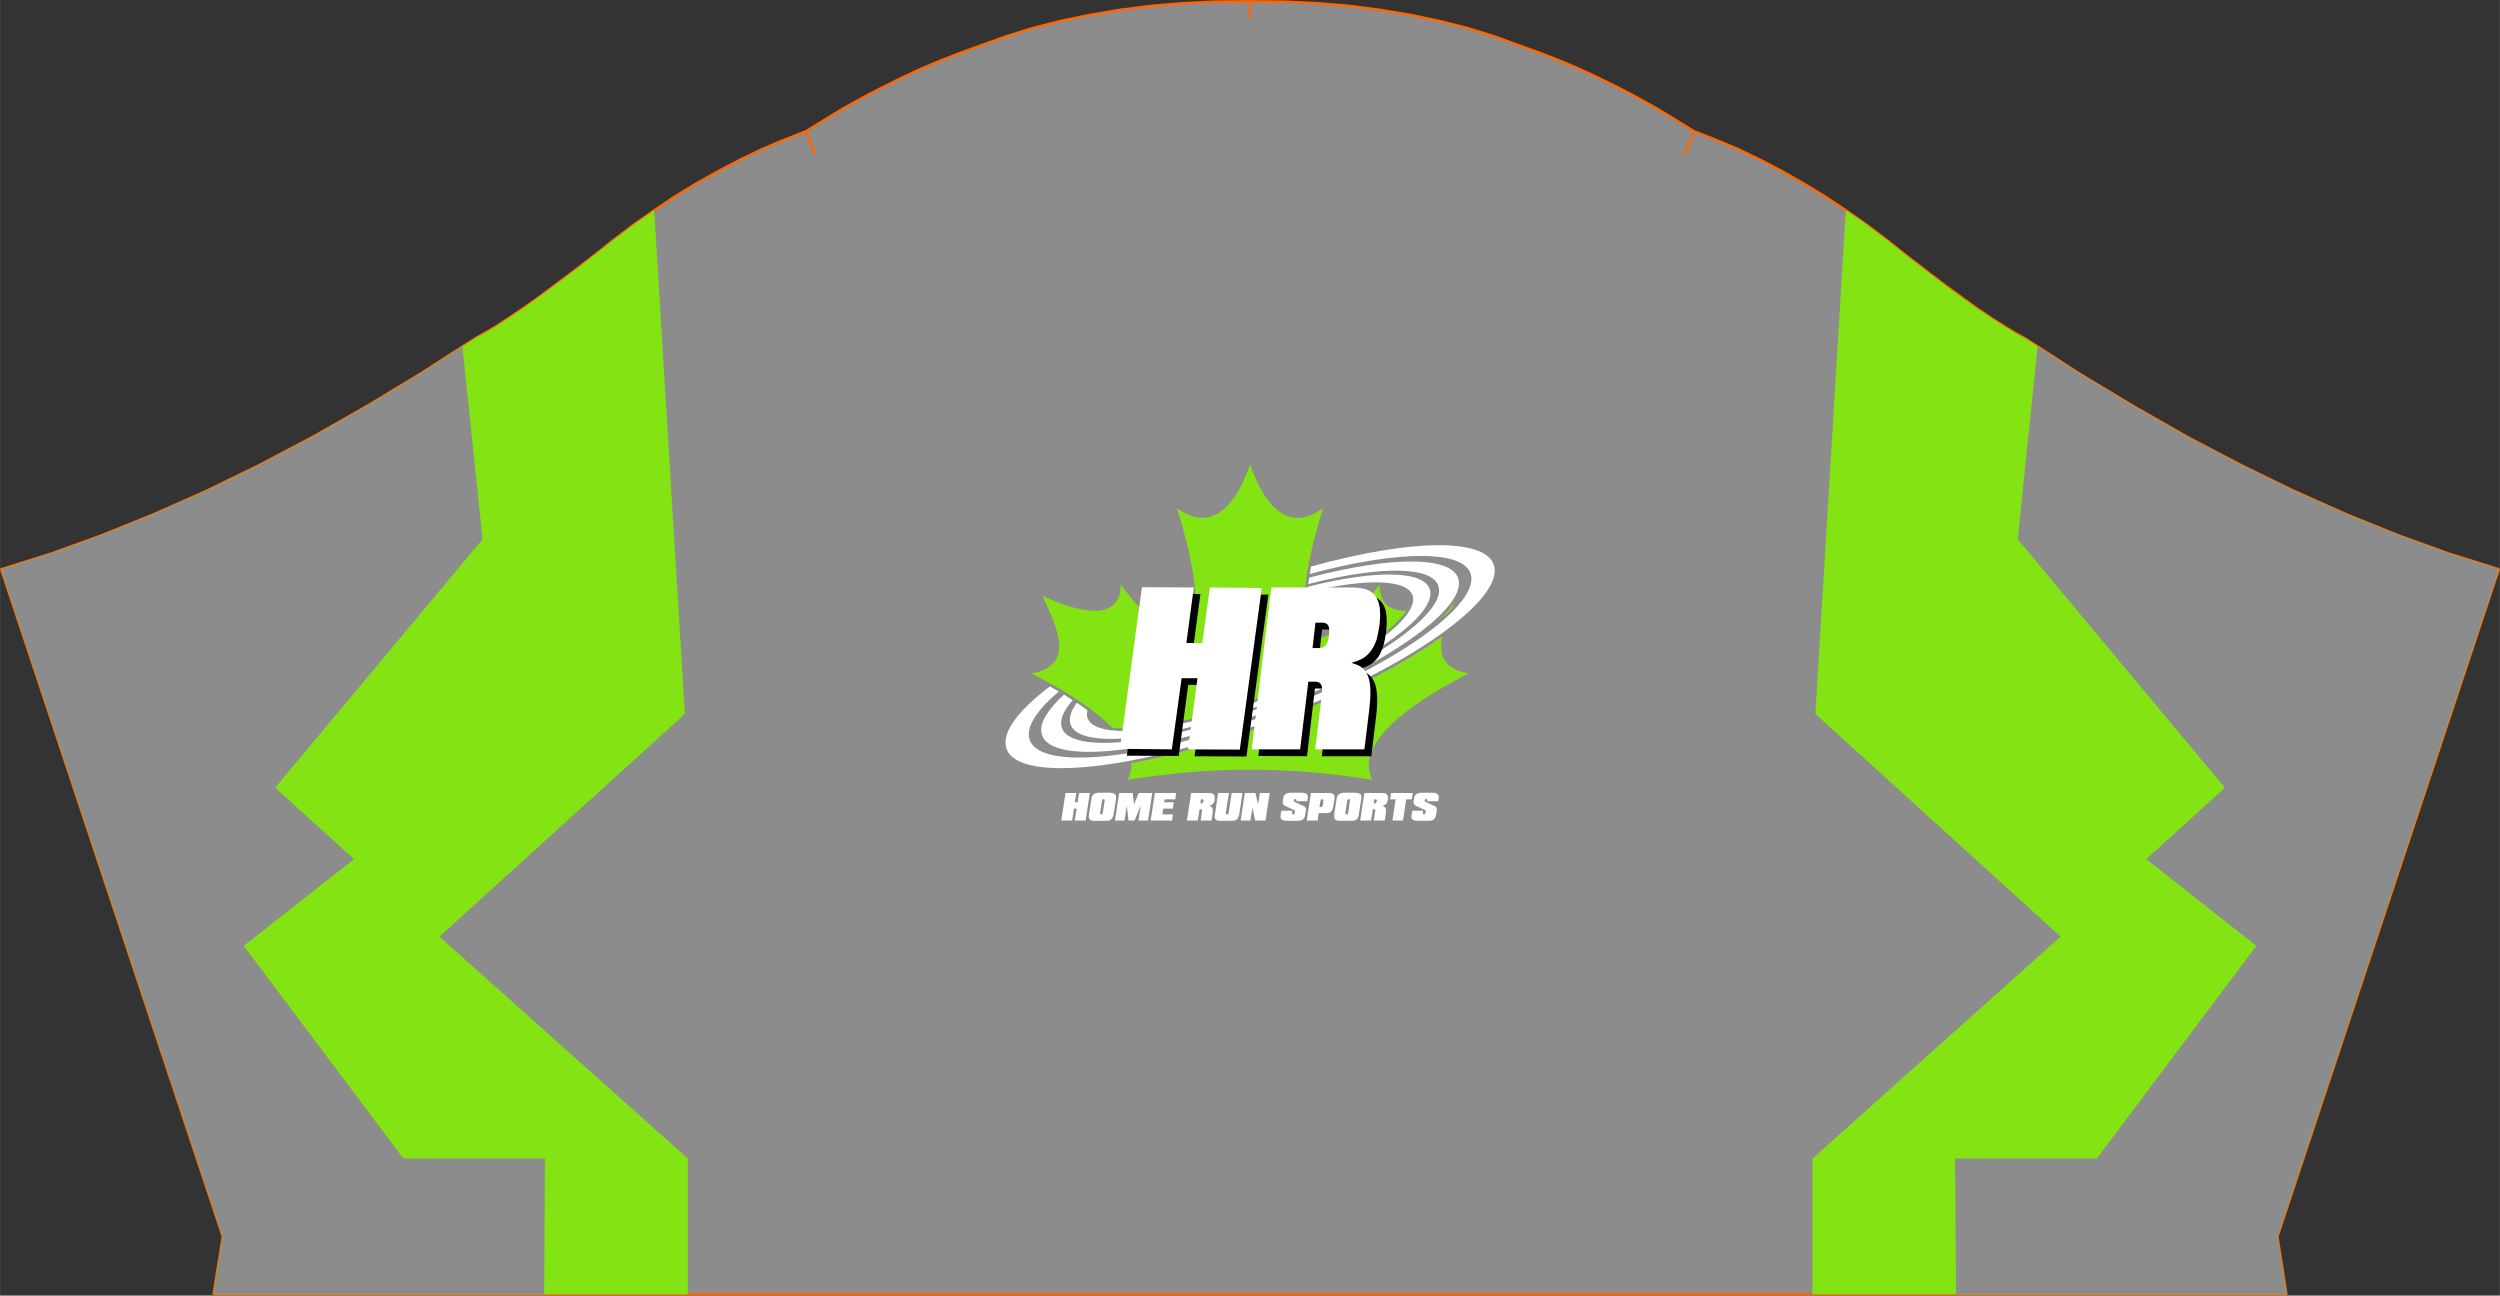 <?xml version="1.0" encoding="UTF-8"?>
<!DOCTYPE svg PUBLIC "-//W3C//DTD SVG 1.1//EN" "http://www.w3.org/Graphics/SVG/1.1/DTD/svg11.dtd">
<!-- Creator: CorelDRAW X6 -->
<svg xmlns="http://www.w3.org/2000/svg" xml:space="preserve" width="21.587in" height="11.187in" version="1.1" style="shape-rendering:geometricPrecision; text-rendering:geometricPrecision; image-rendering:optimizeQuality; fill-rule:evenodd; clip-rule:evenodd"
viewBox="0 0 9451 4898"
 xmlns:xlink="http://www.w3.org/1999/xlink">
 <rect x="0" y="0" width="9451" height="4898" fill="#333333" stroke="none"/>
 <defs>
  <style type="text/css">
   <![CDATA[
    .str0 {stroke:#FF6600;stroke-width:9.122;stroke-linejoin:bevel}
    .fil3 {fill:black}
    .fil1 {fill:#84E312}
    .fil0 {fill:#8C8C8C}
    .fil2 {fill:white}
   ]]>
  </style>
 </defs>
 <g id="Layer_x0020_1">
  <path class="fil0 str0" d="M807 4893l35 -218 -838 -2523 191 -60 193 -70 195 -79 198 -88 199 -97 201 -106 204 -116 205 -124 208 -134 36 -20 42 -25 46 -30 52 -35 58 -41 62 -46 68 -51 73 -56 78 -62 79 -60 80 -56 80 -54 81 -49 82 -46 82 -43 83 -40 83 -35 84 -33 71 -44 71 -43 72 -40 73 -38 72 -36 73 -34 74 -31 74 -29 74 -27 100 -36 103 -32 106 -27 111 -23 113 -19 118 -15 121 -10 124 -6 129 -1 128 1 125 6 121 10 117 15 114 19 110 23 107 27 103 32 99 36 75 27 74 29 73 31 73 34 73 36 72 38 72 40 71 43 71 44 84 33 84 35 83 40 82 43 81 46 81 49 81 54 80 56 79 60 78 62 73 56 67 51 63 46 57 41 52 35 47 30 41 25 37 20 207 134 206 124 203 116 202 106 199 97 197 88 195 79 193 70 191 60 -837 2523 34 218 -7837 0zm3919 -4888l0 65m-1679 431l36 86m-1285 695l49 89m5807 -89l-50 89m-1200 -870l-36 86"/>
  <path class="fil1" d="M6978 795l2 1 80 56 79 60 78 62 73 56 67 51 63 46 57 41 52 35 47 30 41 25 37 20 207 134 206 124 203 116 202 106 199 97 197 88 195 79 193 70 191 60 -837 2523 34 218 -1792 0 0 -513 938 -839 -927 -842 115 -1904zm676 487l-50 89"/>
  <polygon class="fil0" points="7703,1310 7861,1412 8067,1536 8270,1652 8472,1758 8671,1855 8868,1943 9063,2022 9256,2092 9447,2152 8610,4675 8644,4893 7395,4893 7391,4380 7927,4380 8530,3576 8114,3248 8411,2978 7628,2039 "/>
  <path class="fil1" d="M2473 795l-1 1 -80 56 -79 60 -78 62 -73 56 -68 51 -62 46 -58 41 -52 35 -46 30 -42 25 -36 20 -208 134 -205 124 -204 116 -201 106 -199 97 -198 88 -195 79 -193 70 -191 60 838 2523 -35 218 1793 0 0 -513 -939 -839 928 -842 -116 -1904zm-675 487l49 89"/>
  <polygon class="fil0" points="1748,1310 1590,1412 1385,1536 1181,1652 980,1758 781,1855 583,1943 388,2022 195,2092 4,2152 842,4675 807,4893 2057,4893 2060,4380 1525,4380 921,3576 1338,3248 1040,2978 1824,2039 "/>
  <g id="_687669904">
   <path class="fil1" d="M5403 2294c0,0 -1,0 -2,1 -2,3 -3,6 -6,9 3,-3 6,-7 8,-10zm-87 15c-56,1 -100,-22 -101,-97l-1 0c-319,417 -336,101 -212,-291 -138,101 -227,-22 -276,-165 -49,141 -138,266 -277,165 125,392 108,708 -212,290 -3,164 -208,82 -296,42 52,114 129,263 -42,293 72,37 217,114 305,205 10,1 21,2 31,2 24,1 48,0 71,-2 67,-5 135,-18 200,-34 81,-20 162,-45 241,-74 80,-29 160,-62 237,-100 65,-31 129,-66 189,-106 24,-17 48,-34 71,-52 18,-15 36,-31 51,-49 7,-7 15,-17 21,-27zm-1039 576c1,21 -3,42 -14,63 321,-51 604,-51 925,0 -81,-157 218,-327 364,-402 -97,-17 -114,-73 -100,-140 -14,10 -28,19 -41,29 -92,60 -189,114 -287,162 -117,56 -237,106 -358,151 -119,43 -241,81 -364,110 -41,10 -83,20 -125,27zm1212 -585c4,-9 8,-17 11,-25 -9,13 -18,25 -28,36 -16,18 -34,35 -52,50 4,-3 7,-6 11,-9 20,-16 40,-34 58,-52zm-1032 119l17 0c-2,1 -4,2 -6,3 -9,4 -17,9 -26,13l15 -16z"/>
   <path class="fil2" d="M4956 2142c386,-107 677,-110 694,5 20,141 -377,406 -888,591 -510,185 -940,221 -960,80 -9,-58 54,-137 167,-223 10,6 22,13 34,19 -78,66 -120,126 -113,172 18,128 407,95 869,-72 462,-168 821,-407 803,-535 -15,-102 -270,-101 -611,-9 2,-10 4,-19 5,-28zm-576 213c42,-19 86,-39 131,-58 0,9 -1,18 -2,27 -37,16 -73,32 -107,49 -2,-2 -4,-3 -5,-4 -6,-4 -12,-9 -17,-14zm565 -137c259,-65 450,-63 462,18 15,104 -278,298 -654,435 -376,136 -693,163 -708,59 -3,-21 6,-46 26,-73 14,9 27,19 40,28 -2,8 -2,15 -2,21 14,94 301,70 641,-53 340,-124 605,-300 592,-394 -10,-70 -174,-75 -399,-20 0,-7 1,-14 2,-21zm-493 180c14,-7 29,-14 43,-20 -3,6 -7,11 -13,15l0 0c0,0 0,0 0,0l0 0c-1,1 -1,1 -1,1l0 0 0 0c0,0 -1,0 -1,0l0 0 0 0 0 0 0 0 0 0 0 0 0 1 0 0 0 0 -1 0 0 0 0 0 0 0 0 0 0 0 0 0c-1,0 -1,0 -1,1 0,0 -1,0 -1,0l0 0c-1,0 -1,0 -1,1l0 0c-1,0 -1,0 -2,0l0 0c0,0 0,0 -1,0l0 0c0,1 -1,1 -1,1l0 0c-1,0 -1,0 -1,0l0 0c-1,0 -1,0 -2,0l0 0c0,0 0,0 -1,1l0 0c0,0 -1,0 -1,0l0 0c-1,0 -1,0 -2,0l0 0c0,0 0,0 -1,0l0 0c0,0 -1,0 -1,0l0 0c-1,0 -1,0 -1,0l-1 0c0,0 0,0 -1,0l0 0c0,0 -1,0 -1,0l0 0c-1,0 -1,0 -2,0l0 0c0,0 0,0 -1,0l0 -1c-1,0 -1,0 -1,0l0 0c-1,0 -1,0 -2,0l0 0c0,0 -1,0 -1,0l0 0zm497 -214c316,-84 552,-83 566,12 17,121 -322,347 -758,505 -436,158 -803,188 -820,68 -6,-39 26,-88 85,-143 11,7 22,14 33,21 -31,36 -47,68 -43,95 15,109 348,81 742,-62 394,-143 701,-347 686,-456 -13,-85 -217,-87 -494,-16 1,-8 2,-16 3,-24zm-534 197c30,-14 61,-28 92,-42 -1,9 -3,18 -6,26 -21,9 -42,19 -62,29l-1 0c0,-1 -1,-1 -2,-1l0 0 0 -1c-1,0 -1,0 -1,0l-1 0 0 0c0,0 0,0 -1,-1l0 0c0,0 -1,0 -1,0l0 0 -1 0c0,-1 0,-1 -1,-1l0 0c0,0 -1,0 -1,-1l0 0 0 0c-1,0 -1,0 -1,0l-1 0c0,-1 0,-1 -1,-1l0 0 0 0c0,0 -1,0 -1,-1l0 0 0 0 -1 0 0 0 -1 -1 0 0c0,0 0,0 -1,0l0 0 0 0c0,0 -1,-1 -1,-1 -2,-1 -4,-2 -6,-4z"/>
   <path class="fil3" d="M4492 2589l61 1 -37 269 196 1 83 -612 -196 -1 -28 210 -61 -1 28 -210 -196 -1 -82 612 196 1 36 -269zm495 -114l11 -95 25 0c12,0 20,4 24,11 4,7 5,20 2,37 -2,17 -5,29 -11,36 -5,7 -14,11 -25,11l-26 0zm-230 383l184 1 30 -256 25 0c12,0 21,4 24,12 4,7 5,19 2,36l-25 208 187 0 19 -156c6,-53 4,-92 -5,-118 -9,-25 -26,-42 -52,-50l-12 -4 12 -4c15,-4 27,-10 38,-17 10,-7 19,-16 27,-27 7,-11 13,-25 18,-40 5,-15 8,-33 11,-54 3,-25 3,-47 1,-66 -2,-18 -8,-33 -16,-44 -8,-11 -19,-19 -33,-25 -14,-5 -33,-8 -54,-8l-307 0 -74 612z"/>
   <path class="fil2" d="M4467 2564l60 0 -36 269 196 1 83 -611 -196 -2 -29 210 -60 0 28 -210 -196 -1 -83 611 196 2 37 -269zm495 -114l11 -96 25 0c12,0 20,4 24,12 3,7 4,19 2,37 -2,17 -6,28 -11,35 -6,8 -14,12 -26,12l-25 0zm-230 383l183 0 31 -256 25 0c12,0 20,4 24,12 4,8 4,20 2,37l-25 207 186 0 19 -156c6,-52 5,-91 -4,-117 -9,-26 -26,-42 -52,-50l-12 -4 12 -4c14,-4 27,-10 37,-17 11,-8 20,-17 27,-28 8,-11 14,-24 19,-39 4,-15 8,-33 11,-54 3,-25 3,-48 1,-66 -3,-18 -8,-33 -16,-44 -8,-11 -19,-20 -33,-25 -15,-5 -33,-8 -54,-8l-307 0 -74 612z"/>
   <path class="fil2" d="M4028 2998l41 0 -6 35 11 0 5 -35 41 0 -16 104 -41 0 7 -45 -10 0 -7 45 -41 0 16 -104zm1312 100c-4,-3 -5,-8 -4,-15l3 -18 41 0 -1 7c-1,5 1,7 4,7 2,0 3,0 4,-2 1,-1 2,-3 2,-6 1,-1 1,-3 1,-4 0,-1 0,-2 -1,-3 0,0 -1,-1 -1,-2 -1,0 -2,-1 -4,-1l-26 -12c-6,-3 -10,-5 -12,-8 -2,-4 -3,-8 -2,-13l2 -11c2,-13 12,-20 28,-20l42 0c17,0 25,7 23,20l-2 12 -41 0 0 -1c1,-5 -1,-7 -4,-7 -2,0 -3,0 -4,1 -1,1 -2,2 -2,4 0,1 0,1 0,2 0,1 0,1 1,2 0,0 1,1 2,1 0,1 2,1 3,2l31 14c2,1 3,2 5,3 1,1 2,3 3,5 0,1 1,3 1,6 0,2 -1,5 -1,8l-2 12c-1,8 -4,13 -9,17 -4,3 -11,5 -20,5l-42 0c-8,0 -14,-2 -18,-5l0 0zm-64 -76l-21 0 4 -24 82 0 -4 24 -21 0 -12 80 -40 0 12 -80zm-83 15l5 0c2,0 3,-1 4,-2 1,-1 2,-3 3,-6 0,-3 0,-5 -1,-6 0,-1 -2,-1 -4,-1l-5 0 -2 15zm6 30c0,-3 0,-5 0,-6 -1,-1 -3,-2 -5,-2l-4 0 -7 43 -41 0 16 -104 66 0c5,0 9,1 12,1 3,1 6,3 8,5 1,2 2,4 3,8 0,3 0,6 0,11 -1,3 -2,6 -3,9 -1,3 -2,5 -4,7 -1,2 -3,3 -6,4 -2,2 -5,3 -8,4 6,1 10,4 12,8 2,5 2,12 1,20l-4 27 -42 0 6 -35zm-113 5c0,3 0,4 1,6 0,1 2,1 3,1 2,0 4,0 5,-1 1,-2 1,-3 2,-6l6 -44c1,-5 0,-7 -4,-7 -1,0 -3,1 -4,2 -1,1 -2,3 -2,5l-7 44zm-32 30c-3,-1 -5,-3 -7,-5 -2,-2 -3,-4 -3,-7 -1,-4 0,-7 0,-12l9 -58c1,-8 4,-14 9,-17 4,-4 11,-6 19,-6l43 0c4,0 8,1 11,2 3,0 6,2 8,4 2,1 3,4 3,6 1,3 1,7 0,11l-9 58c-1,9 -4,16 -8,20 -3,1 -5,3 -9,4 -3,1 -8,1 -12,1l-43 0c-4,0 -8,0 -11,-1l0 0zm-61 -80l-5 29 6 0c2,0 3,-1 4,-2 1,-1 2,-3 3,-6l2 -14c0,-3 0,-5 -1,-6 0,-1 -2,-1 -4,-1l-5 0zm-37 -24l66 0c5,0 9,0 12,1 3,1 6,3 7,4 2,2 3,4 4,7 0,3 0,7 0,11l-5 28c-1,10 -4,16 -9,20 -4,4 -11,5 -20,5l-26 0 -4 28 -41 0 16 -104zm-111 100c-3,-3 -5,-8 -4,-15l3 -18 42 0 -2 7c0,5 1,7 4,7 2,0 4,0 5,-2 1,-1 1,-3 2,-6 0,-1 0,-3 0,-4 0,-1 0,-2 0,-3 -1,0 -1,-1 -2,-2 -1,0 -2,-1 -4,-1l-26 -12c-6,-3 -10,-5 -12,-8 -2,-4 -2,-8 -1,-13l1 -11c2,-13 12,-20 29,-20l42 0c17,0 24,7 22,20l-2 12 -41 0 0 -1c1,-5 -1,-7 -4,-7 -2,0 -3,0 -4,1 -1,1 -2,2 -2,4 0,1 0,1 0,2 0,1 0,1 1,2 0,0 1,1 2,1 1,1 2,1 3,2l31 14c2,1 4,2 5,3 1,1 2,3 3,5 1,1 1,3 1,6 0,2 0,5 -1,8l-2 12c-1,8 -4,13 -8,17 -5,3 -12,5 -20,5l-42 0c-9,0 -15,-2 -19,-5l0 0zm-139 -100l40 0 10 43 7 -43 37 0 -16 104 -39 0 -10 -49 -8 49 -37 0 16 -104zm-21 80c-2,9 -5,16 -9,20 -2,1 -5,3 -8,4 -4,1 -8,1 -13,1l-41 0c-5,0 -9,0 -12,-1 -3,-1 -5,-3 -7,-5 -3,-3 -4,-10 -2,-19l12 -80 41 0 -12 74c0,3 0,4 1,6 0,1 2,1 3,1 2,0 4,0 5,-1 1,-2 1,-3 2,-6l11 -74 41 0 -12 80zm-147 -41l5 0c2,0 3,-1 4,-2 1,-1 2,-3 3,-6 0,-3 0,-5 -1,-6 0,-1 -2,-1 -4,-1l-5 0 -2 15zm6 30c0,-3 0,-5 0,-6 -1,-1 -3,-2 -5,-2l-4 0 -7 43 -41 0 16 -104 66 0c5,0 9,1 12,1 3,1 6,3 8,5 1,2 3,4 3,8 1,3 0,6 0,11 -1,3 -1,6 -2,9 -1,3 -3,5 -5,7 -1,2 -3,3 -5,4 -3,2 -6,3 -9,4 6,1 10,4 12,8 2,5 2,12 1,20l-4 27 -41 0 5 -35zm-178 -69l80 0 -3 24 -40 0 -2 11 36 0 -3 24 -36 0 -4 22 40 0 -3 23 -81 0 16 -104zm-106 47l-9 57 -36 0 16 -104 51 0 5 43 18 -43 51 0 -16 104 -36 0 9 -57 -24 57 -23 0 -6 -57zm-101 27c0,3 0,4 0,6 1,1 2,1 4,1 2,0 3,0 4,-1 1,-2 2,-3 2,-6l7 -44c1,-5 -1,-7 -4,-7 -2,0 -3,1 -4,2 -1,1 -2,3 -2,5l-7 44zm-33 30c-3,-1 -5,-3 -7,-5 -1,-2 -2,-4 -3,-7 0,-4 0,-7 1,-12l9 -58c1,-8 4,-14 8,-17 5,-4 11,-6 20,-6l42 0c5,0 9,1 12,2 3,0 5,2 7,4 2,1 3,4 4,6 0,3 0,7 0,11l-9 58c-2,9 -5,16 -9,20 -2,1 -5,3 -8,4 -4,1 -8,1 -13,1l-42 0c-5,0 -9,0 -12,-1l0 0z"/>
  </g>
 </g>
</svg>
